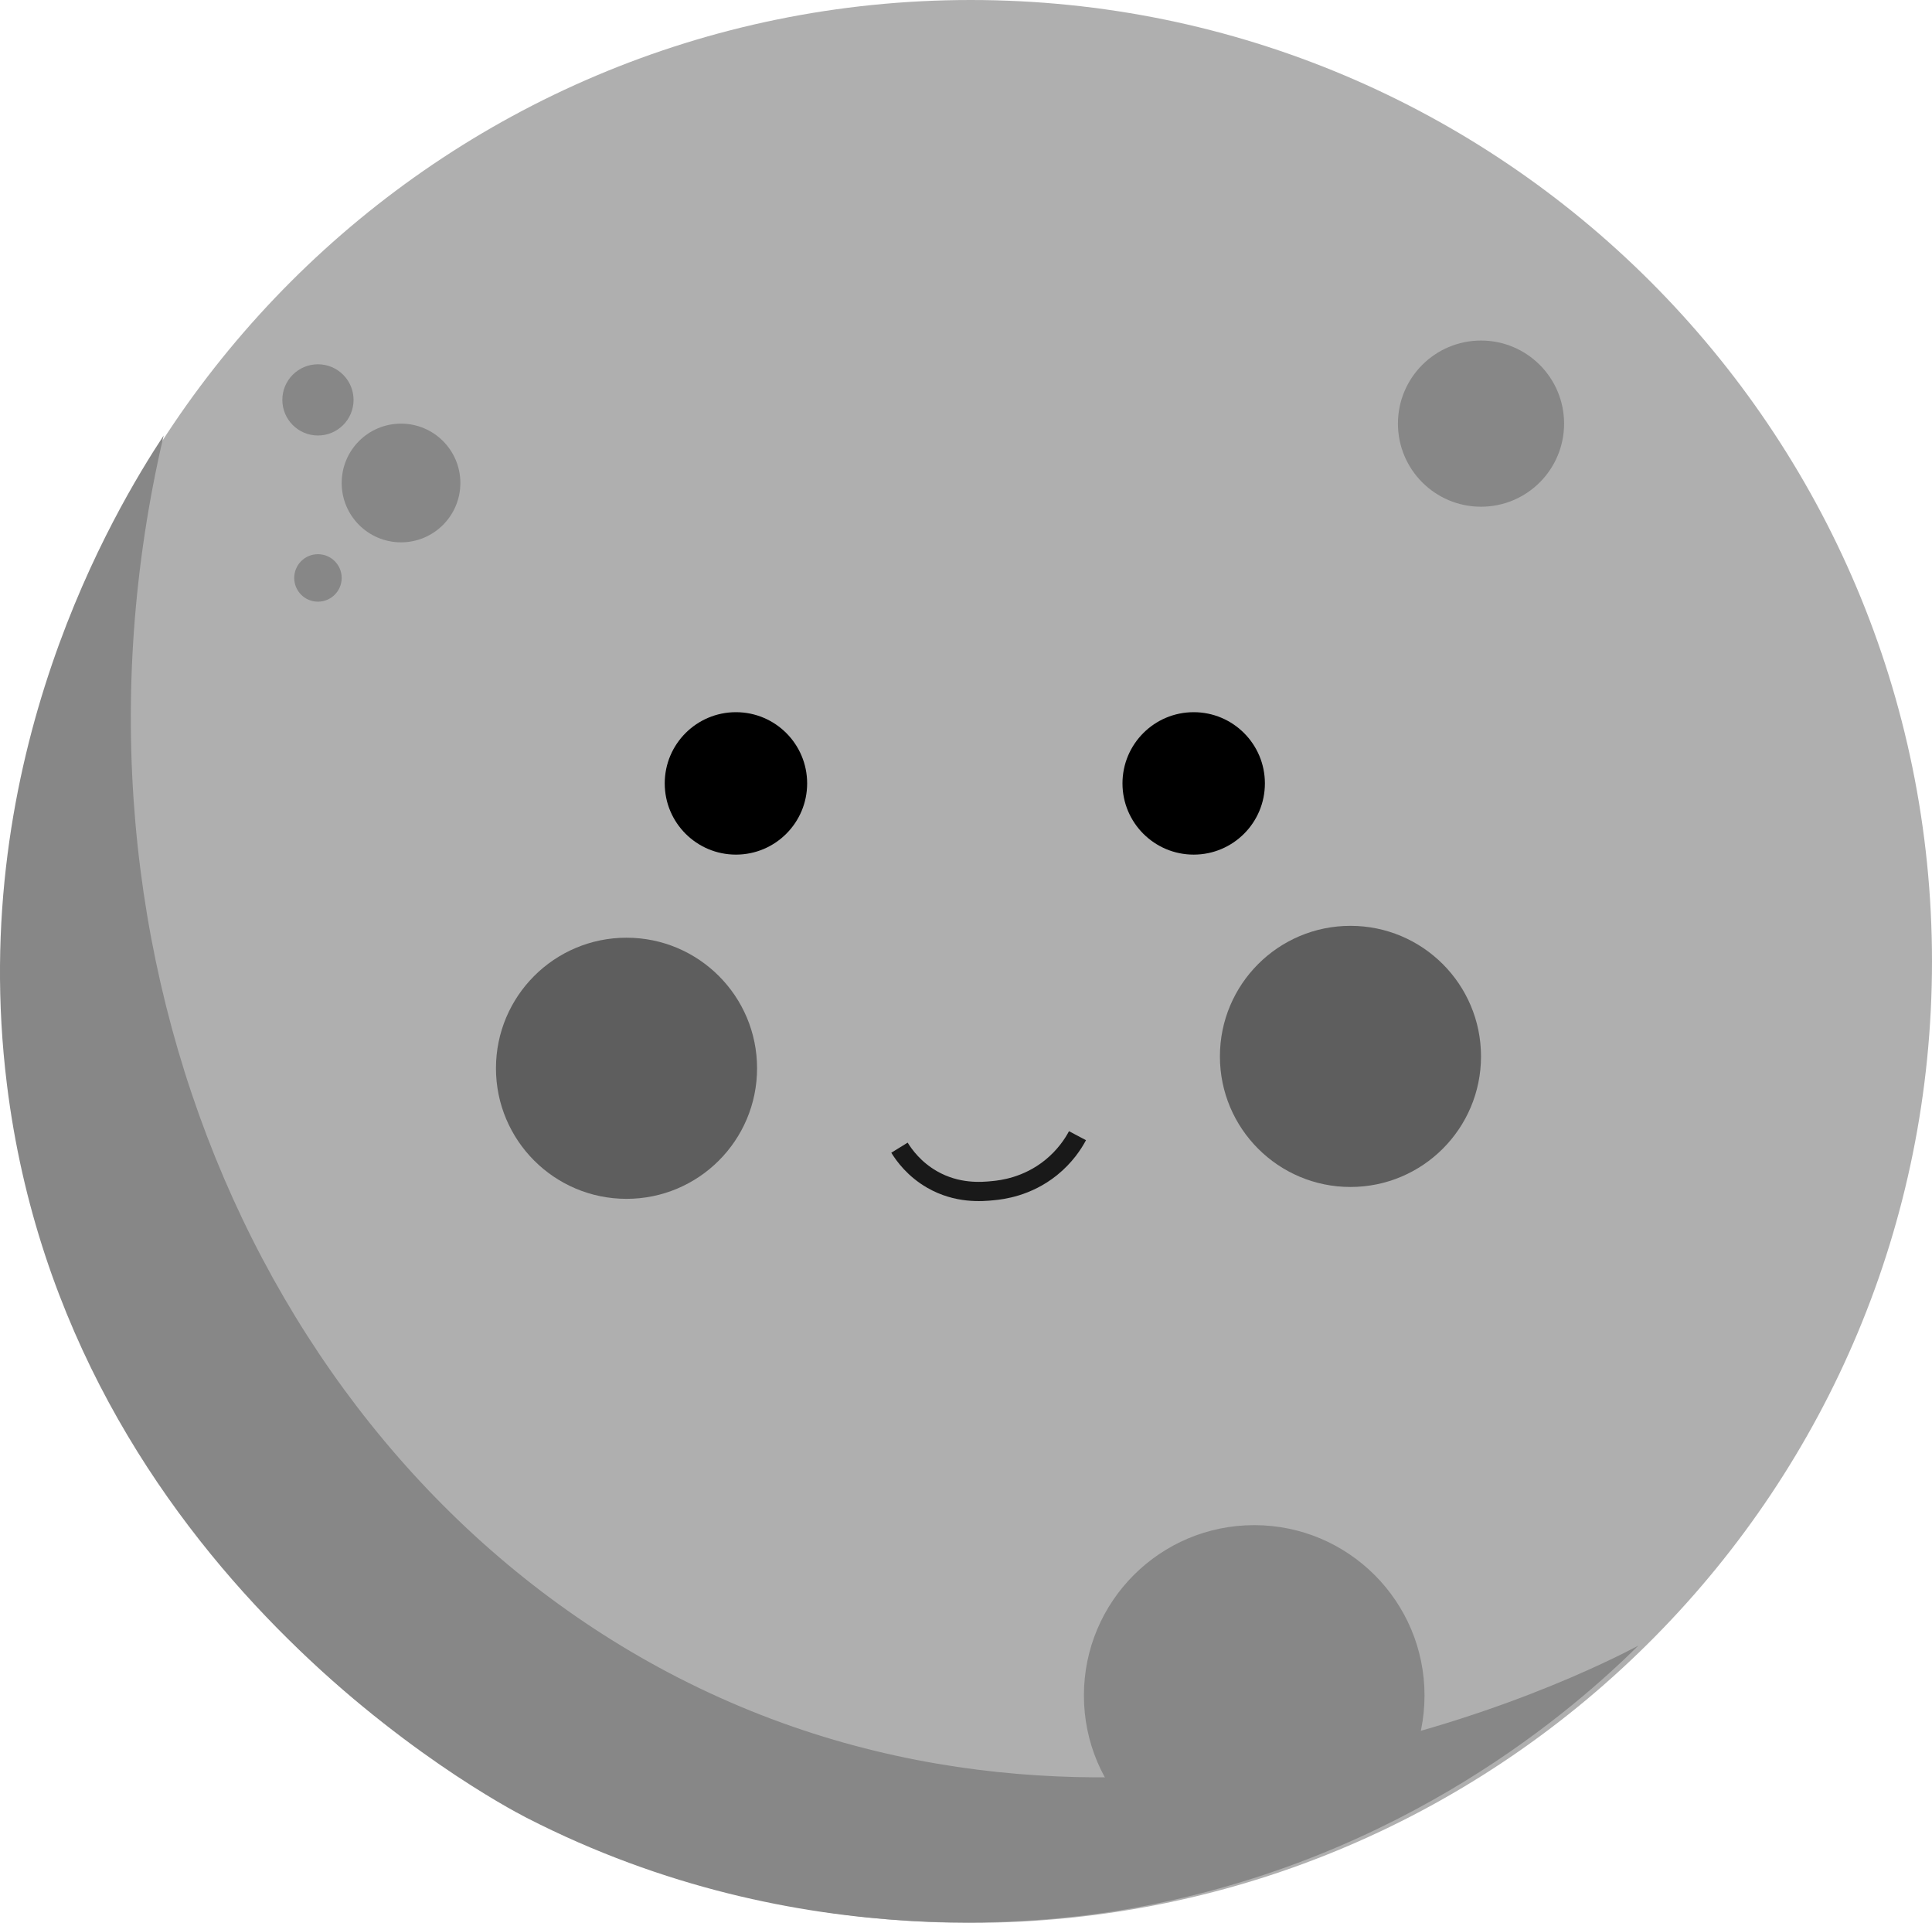 <?xml version="1.0" encoding="UTF-8"?>
<svg id="Calque_2" xmlns="http://www.w3.org/2000/svg" viewBox="0 0 162.79 162">
  <defs>
    <style>
      .cls-1 {
        fill: none;
        stroke: #191919;
        stroke-miterlimit: 10;
        stroke-width: 1.62px;
      }

      .cls-2 {
        fill: #878787;
      }

      .cls-3 {
        fill: #5e5e5e;
      }

      .cls-4 {
        fill: #afafaf;
      }
    </style>
  </defs>
  <g id="fille">
    <path class="cls-4" d="M162.79,81c0,22.16-8.89,42.24-23.32,56.86-14.69,14.9-35.1,24.14-57.68,24.14-35.73,0-66.05-23.13-76.82-55.23-2.71-8.1-4.18-16.76-4.18-25.77C.79,36.26,37.05,0,81.79,0s81,36.26,81,81Z"/>
    <circle cx="62.01" cy="66" r="6"/>
    <circle cx="100.58" cy="66" r="6"/>
    <path class="cls-1" d="M75.79,96.69c.4.65,1.25,1.82,2.75,2.68,2.11,1.21,4.17,1.04,5.14.94.73-.07,2.85-.31,4.87-1.93,1.19-.96,1.88-2.02,2.24-2.7"/>
    <circle class="cls-3" cx="52.79" cy="90" r="11"/>
    <circle class="cls-3" cx="113.79" cy="89" r="11"/>
    <circle class="cls-2" cx="33.79" cy="40.69" r="5"/>
    <circle class="cls-2" cx="124.79" cy="35.69" r="7"/>
    <circle class="cls-2" cx="26.79" cy="48.69" r="2"/>
    <circle class="cls-2" cx="26.79" cy="33.69" r="3"/>
    <circle class="cls-2" cx="11.79" cy="89.69" r="2"/>
    <circle class="cls-2" cx="105.68" cy="142.84" r="14.35"/>
    <path class="cls-2" d="M138.05,138.64c-5.14,5.07-19.61,17.99-42.61,22.12-5.81,1.04-27.8,4.32-51.08-7.62-2.82-1.45-38.7-20.64-43.78-61.8-3.41-27.64,9.13-48.44,13.21-54.65-10.33,44.12,9.12,87.63,44.19,105.07,37.47,18.63,75.88-.9,80.07-3.12Z"/>
  </g>
</svg>